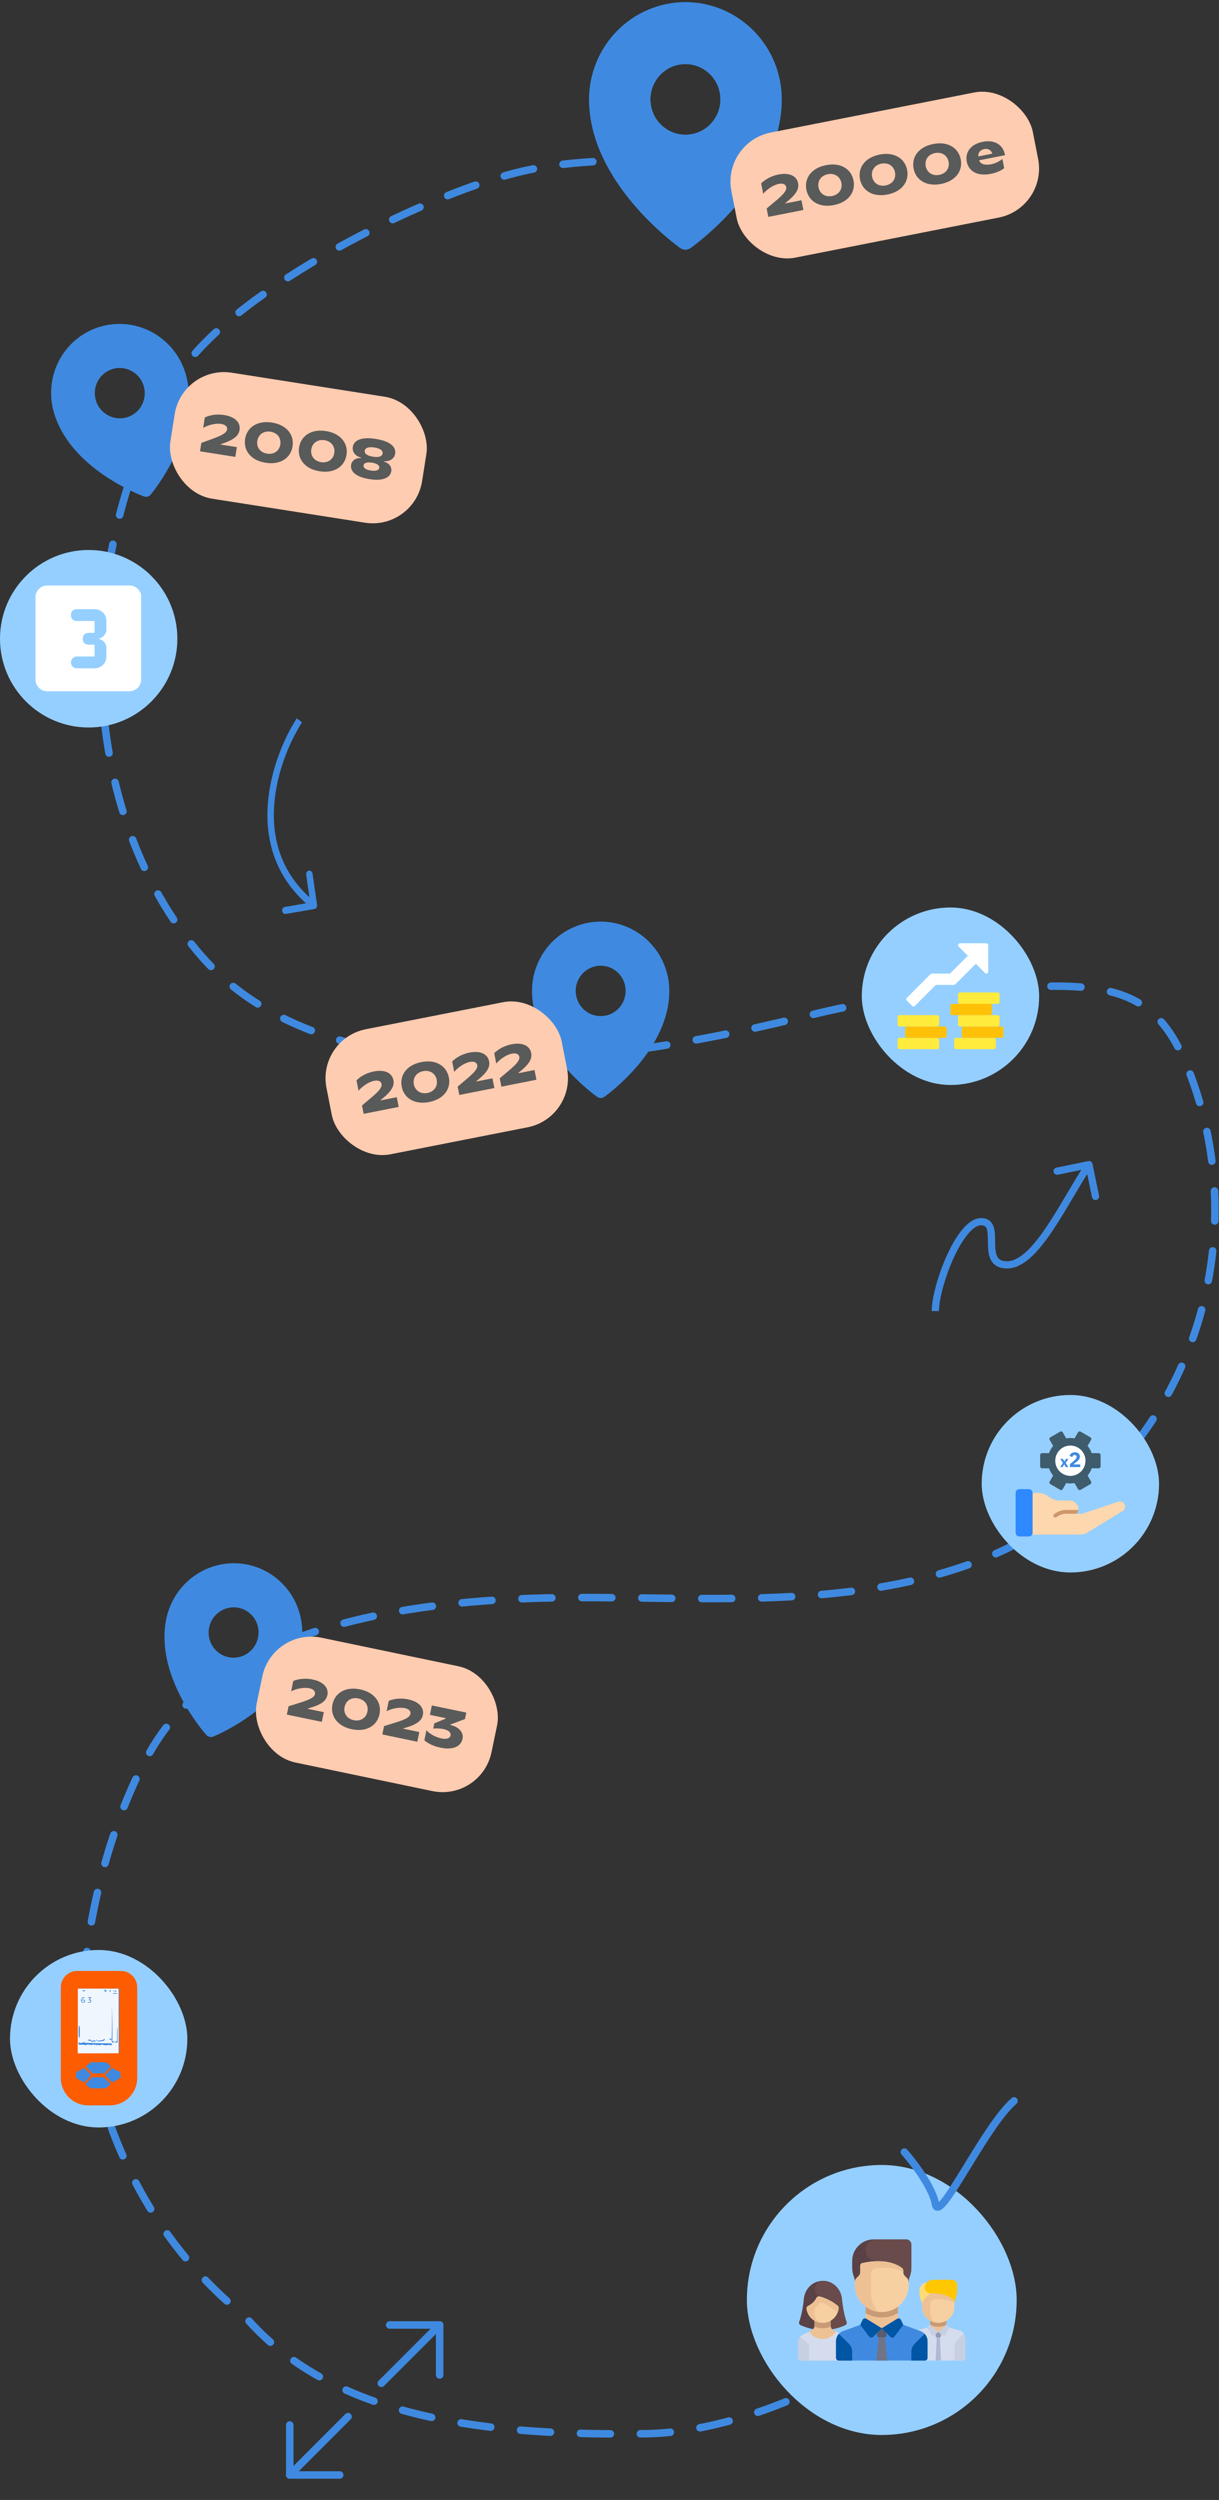 <svg fill="none" height="1000" viewBox="0 0 488 1000" width="488" xmlns="http://www.w3.org/2000/svg" xmlns:xlink="http://www.w3.org/1999/xlink"><rect x="0" y="0" width="488" height="1000" fill="#333333" stroke="none"/><clipPath id="a"><path d="m0 0h56.68v71.999h-56.68z" transform="matrix(1 -.001 .001 1 212 368.037)"/></clipPath><clipPath id="b"><path d="m0 0h56.68v71.999h-56.68z" transform="matrix(.966 -.26 .26 .966 13.112 137.29)"/></clipPath><clipPath id="c"><path d="m0 220h71v71h-71z"/></clipPath><clipPath id="d"><path d="m0 0h56.68v71.999h-56.68z" transform="matrix(.974 .224 -.224 .974 72.156 619)"/></clipPath><clipPath id="e"><path d="m406.573 571.574h43.853v43.853h-43.853z"/></clipPath><clipPath id="f"><path d="m319.604 886.604h66.791v66.791h-66.791z"/></clipPath><g stroke="#3f8ae0" stroke-linecap="round" stroke-width="3"><path d="m309.318 65.409c-34.213 0-72.544-4.753-105.858 4.527-40.825 11.373-112.436 48.065-132.962 81.565-37.944 61.928-44.902 165.079 8.5 229.045 53.947 64.618 174.785 42.839 244.248 25.768 33.246-8.171 66.312-12.078 100.635-11.84 31.212.217 43.721 9.675 53.973 39.001 26.517 75.851-10.56 162.825-87.75 191.519-57.878 21.515-123.554 11.763-183.859 14.625-45.95 2.181-108.681 11.769-139.286 50.84-20.457 26.115-36.439 85.979-32.727 117.041 5.278 44.168 25.768 88.501 63.768 119.001 36 42 99.31 47.821 160.5 47 30.484-.409 64.746-15 79.023-24.317" stroke-dasharray="12 12"/><path d="m156 930h20v20" stroke-linejoin="round"/><path d="m136 990h-20v-20" stroke-linejoin="round"/><path d="m176 930-23.333 23.333" stroke-linejoin="round"/><path d="m116 990 23.333-23.333" stroke-linejoin="round"/></g><path d="m274.391.875c-10.22.012-20.019 4.113-27.246 11.404-7.227 7.29-11.293 17.175-11.305 27.485 0 33.275 35.047 58.409 36.539 59.462.59.416 1.292.639 2.012.639s1.423-.223 2.013-.639c1.492-1.053 36.539-26.187 36.539-59.462-.012-10.31-4.078-20.195-11.305-27.485-7.227-7.29-17.026-11.391-27.247-11.404zm.003 24.749c2.773 0 5.483.829 7.788 2.383 2.306 1.554 4.102 3.762 5.164 6.346 1.061 2.584 1.338 5.427.797 8.171-.541 2.743-1.876 5.263-3.836 7.241-1.961 1.978-4.459 3.325-7.178 3.87-2.72.546-5.538.266-8.1-.805-2.561-1.07-4.751-2.883-6.291-5.208-1.541-2.326-2.363-5.06-2.363-7.856 0-1.857.363-3.696 1.067-5.412.705-1.716 1.737-3.275 3.039-4.588 1.302-1.313 2.847-2.355 4.548-3.065 1.701-.711 3.524-1.076 5.365-1.076z" fill="#3f8ae0"/><path d="m274.391.875c-10.22.012-20.019 4.113-27.246 11.404-7.227 7.29-11.293 17.175-11.305 27.485 0 33.275 35.047 58.409 36.539 59.462.59.416 1.292.639 2.012.639s1.423-.223 2.013-.639c1.492-1.053 36.539-26.187 36.539-59.462-.012-10.31-4.078-20.195-11.305-27.485-7.227-7.29-17.026-11.391-27.247-11.404zm.003 24.749c2.773 0 5.483.829 7.788 2.383 2.306 1.554 4.102 3.762 5.164 6.346 1.061 2.584 1.338 5.427.797 8.171-.541 2.743-1.876 5.263-3.836 7.241-1.961 1.978-4.459 3.325-7.178 3.87-2.72.546-5.538.266-8.1-.805-2.561-1.07-4.751-2.883-6.291-5.208-1.541-2.326-2.363-5.06-2.363-7.856 0-1.857.363-3.696 1.067-5.412.705-1.716 1.737-3.275 3.039-4.588 1.302-1.313 2.847-2.355 4.548-3.065 1.701-.711 3.524-1.076 5.365-1.076z" fill="#3f8ae0"/><g clip-path="url(#a)"><path d="m240.445 368.642c-7.286.014-14.269 2.942-19.418 8.143-5.148 5.2-8.042 12.248-8.046 19.598.016 23.72 25.012 41.621 26.076 42.371.421.296.922.454 1.435.454s1.014-.16 1.435-.456c1.063-.752 26.034-18.685 26.018-42.406-.013-7.35-2.916-14.394-8.072-19.588-5.155-5.193-12.142-8.112-19.428-8.116zm.014 17.643c1.976-.002 3.909.588 5.553 1.695 1.644 1.106 2.926 2.68 3.683 4.521.758 1.842.957 3.869.573 5.824-.384 1.956-1.335 3.753-2.732 5.164-1.396 1.411-3.176 2.372-5.114 2.762-1.939.391-3.948.192-5.775-.57-1.826-.761-3.388-2.052-4.487-3.709s-1.687-3.606-1.688-5.6c-.001-1.324.257-2.635.758-3.858.501-1.224 1.237-2.335 2.164-3.272s2.029-1.68 3.241-2.188c1.212-.507 2.511-.769 3.824-.769z" fill="#3f8ae0"/></g><g clip-path="url(#b)"><path d="m40.74 130.497c-7.033 1.903-13.018 6.542-16.641 12.9-3.624 6.358-4.59 13.915-2.687 21.014 6.167 22.905 34.95 33.71 36.173 34.158.483.177 1.008.2 1.504.067.496-.133.938-.417 1.267-.813.832-1.001 20.298-24.798 14.13-47.703-1.919-7.094-6.55-13.145-12.876-16.823-6.326-3.679-13.831-4.686-20.869-2.8zm4.589 17.035c1.908-.514 3.928-.445 5.803.197s3.521 1.83 4.73 3.412c1.209 1.582 1.927 3.488 2.063 5.476.136 1.988-.316 3.97-1.299 5.695-.983 1.725-2.453 3.115-4.223 3.995-1.771.879-3.763 1.209-5.724.947-1.962-.262-3.805-1.104-5.296-2.419-1.491-1.315-2.564-3.045-3.082-4.97-.344-1.279-.435-2.612-.269-3.923.167-1.312.589-2.576 1.242-3.721.653-1.146 1.523-2.149 2.562-2.953 1.039-.805 2.226-1.395 3.493-1.736z" fill="#3f8ae0"/></g><rect fill="#feccb0" height="51" rx="20" transform="matrix(.981 -.193 .193 .981 -5.526 56.951)" width="123" x="289" y="56.783"/><path d="m321.606 83.992-14.03 2.765-.659-3.346 3.693-3.105c3.676-3.079 4.357-4.402 4.14-5.502-.187-.95-1.169-1.608-2.939-1.26-2.611.515-5.081 2.549-6.28 3.973l-.817-4.144c1.03-1.033 3.253-2.838 6.922-3.562 4.727-.932 7.337.819 7.852 3.431.374 1.899-.21 3.943-4.007 7.09l-1.137.942.021.108 6.476-1.276zm12.222-1.96c-5.958 1.174-10.118-1.616-11.007-6.128s1.902-8.671 7.859-9.845c5.958-1.174 10.118 1.616 11.007 6.128s-1.902 8.671-7.859 9.845zm-.715-3.626c2.742-.54 4.215-2.736 3.717-5.262s-2.694-3.999-5.435-3.458c-2.742.54-4.215 2.736-3.717 5.262s2.694 3.999 5.435 3.458zm22.173-.603c-5.957 1.174-10.117-1.616-11.006-6.128-.889-4.511 1.901-8.671 7.858-9.845 5.958-1.174 10.118 1.616 11.007 6.127.889 4.511-1.901 8.671-7.859 9.845zm-.714-3.626c2.741-.54 4.214-2.736 3.716-5.262-.497-2.525-2.694-3.998-5.435-3.458s-4.214 2.736-3.717 5.262c.498 2.526 2.694 3.999 5.436 3.458zm22.173-.603c-5.958 1.174-10.118-1.616-11.007-6.128s1.901-8.671 7.859-9.845c5.957-1.174 10.117 1.616 11.006 6.128.889 4.511-1.901 8.671-7.858 9.845zm-.715-3.626c2.741-.54 4.214-2.736 3.717-5.262-.498-2.525-2.694-3.999-5.436-3.458-2.741.54-4.214 2.737-3.716 5.262.497 2.525 2.694 3.999 5.435 3.458zm20.706-.425c-5.677 1.119-8.976-1.169-9.695-4.816-.744-3.777 1.465-7.016 6.43-7.994 4.749-.936 8.056 1.282 8.788 4.995l.072.367-10.382 2.046c.526 1.421 2.078 2.124 4.97 1.554 1.921-.379 3.663-1.439 4.359-2.115l.728 3.691c-.718.68-2.723 1.77-5.27 2.272zm-5.094-6.957 5.612-1.106c-.44-1.326-1.547-2.162-3.209-1.834-1.662.328-2.511 1.482-2.403 2.94z" fill="#595a5a"/><rect fill="#feccb0" height="51" rx="20" transform="matrix(.981 -.193 .193 .981 -77.954 32.398)" width="96" x="127" y="415.562"/><path d="m159.606 442.772-14.03 2.765-.659-3.346 3.693-3.105c3.676-3.079 4.357-4.401 4.14-5.502-.187-.95-1.169-1.609-2.939-1.26-2.611.515-5.081 2.549-6.28 3.974l-.817-4.145c1.03-1.032 3.253-2.838 6.922-3.561 4.727-.932 7.337.819 7.852 3.43.374 1.9-.21 3.943-4.007 7.091l-1.137.942.021.107 6.476-1.276zm12.222-1.961c-5.958 1.175-10.118-1.616-11.007-6.127s1.902-8.671 7.859-9.845c5.958-1.174 10.118 1.616 11.007 6.127s-1.902 8.671-7.859 9.845zm-.715-3.626c2.742-.54 4.215-2.736 3.717-5.262-.498-2.525-2.694-3.998-5.435-3.458-2.742.54-4.215 2.736-3.717 5.262.498 2.525 2.694 3.998 5.435 3.458zm26.794-1.961-14.03 2.765-.66-3.346 3.694-3.105c3.676-3.079 4.357-4.401 4.14-5.502-.187-.95-1.169-1.608-2.939-1.26-2.612.515-5.081 2.549-6.28 3.974l-.817-4.145c1.03-1.032 3.252-2.838 6.922-3.561 4.727-.932 7.337.819 7.851 3.43.375 1.9-.209 3.943-4.006 7.091l-1.138.942.022.107 6.475-1.276zm16.842-3.32-14.03 2.765-.66-3.345 3.694-3.105c3.676-3.079 4.357-4.401 4.14-5.502-.187-.95-1.169-1.609-2.939-1.26-2.612.515-5.081 2.549-6.28 3.974l-.817-4.145c1.03-1.032 3.252-2.838 6.922-3.561 4.727-.932 7.337.818 7.851 3.43.375 1.9-.209 3.943-4.006 7.091l-1.138.941.022.108 6.475-1.276z" fill="#595a5a"/><rect fill="#feccb0" height="51" rx="20" transform="matrix(.988 .155 -.155 .988 23.59 -9.565)" width="102" x="72.93" y="146"/><path d="m94.203 182.755-14.126-2.224.53-3.368 4.535-1.647c4.51-1.628 5.604-2.636 5.779-3.745.15-.956-.545-1.912-2.327-2.192-2.63-.414-5.647.647-7.263 1.573l.657-4.172c1.322-.616 4.03-1.549 7.724-.967 4.759.749 6.609 3.29 6.195 5.919-.301 1.913-1.551 3.631-6.199 5.283l-1.392.493-.017.109 6.52 1.026zm12.151 2.358c-5.998-.944-8.946-4.994-8.231-9.536s4.765-7.49 10.763-6.546 8.946 4.994 8.231 9.536-4.765 7.49-10.763 6.546zm.575-3.651c2.76.435 4.898-1.122 5.298-3.664.4-2.543-1.156-4.681-3.916-5.116-2.76-.434-4.898 1.122-5.298 3.665-.401 2.543 1.156 4.681 3.916 5.115zm21.03 7.052c-5.998-.944-8.946-4.994-8.231-9.536s4.765-7.49 10.763-6.546 8.946 4.994 8.231 9.536-4.765 7.49-10.763 6.546zm.575-3.651c2.76.435 4.898-1.122 5.298-3.665.401-2.542-1.156-4.68-3.916-5.115-2.76-.434-4.898 1.122-5.298 3.665s1.156 4.681 3.916 5.115zm19.367 6.79c-5.911-.93-7.706-3.395-7.346-5.677.29-1.847 2.017-2.912 3.953-2.763l.031-.195c-2.298-.54-3.608-2.261-3.3-4.217.379-2.412 2.87-4.225 9.194-3.23 6.324.996 8.137 3.486 7.757 5.898-.308 1.956-2.084 3.191-4.436 2.999l-.031.196c1.888.453 3.204 1.996 2.914 3.843-.36 2.282-2.825 4.077-8.736 3.146zm1.413-8.975c2.717.427 3.723-.305 3.873-1.261.154-.978-.578-1.984-3.295-2.412-2.716-.428-3.723.305-3.877 1.283-.15.956.582 1.962 3.299 2.39zm-.872 5.542c2.368.373 3.274-.287 3.401-1.091.123-.782-.536-1.688-2.905-2.061-2.369-.372-3.275.287-3.398 1.069-.126.804.533 1.71 2.902 2.083z" fill="#595a5a"/><g clip-path="url(#c)"><path d="m35.5 291c19.606 0 35.5-15.894 35.5-35.5s-15.894-35.5-35.5-35.5-35.5 15.894-35.5 35.5 15.894 35.5 35.5 35.5z" fill="#95cfff"/><path d="m52.067 234.2h-33.133c-2.663 0-4.733 2.071-4.733 4.734v32.837c0 2.663 2.071 4.733 4.733 4.733h32.837c2.663 0 4.733-2.07 4.733-4.733v-32.837c.296-2.367-2.071-4.734-4.438-4.734zm-9.467 17.75c0 1.775-1.775 3.55-3.55 3.55 1.775 0 3.55 1.775 3.55 3.55v3.55c0 2.663-2.071 4.734-4.733 4.734h-7.1c-1.479 0-2.367-1.184-2.367-2.367s.887-2.367 2.367-2.367h7.1v-4.733h-2.367c-1.479 0-2.367-.888-2.367-2.367s.887-2.366 2.367-2.366h2.367v-4.734h-7.1c-1.479 0-2.367-.887-2.367-2.366 0-1.48.887-2.367 2.367-2.367h7.1c2.663 0 4.733 2.071 4.733 4.733z" fill="#fff"/></g><g clip-path="url(#d)"><path d="m99.735 625.992c-7.102-1.627-14.565-.346-20.752 3.563-6.187 3.908-10.592 10.124-12.25 17.284-5.323 23.116 15.002 46.183 15.87 47.153.344.383.796.65 1.296.766.5.115 1.024.072 1.5-.122 1.205-.493 29.572-12.346 34.896-35.462 1.641-7.164.398-14.681-3.457-20.901-3.854-6.221-10.005-10.638-17.103-12.281zm-3.957 17.192c1.926.444 3.676 1.454 5.029 2.902 1.353 1.448 2.248 3.27 2.571 5.235.324 1.965.062 3.984-.753 5.803-.814 1.819-2.145 3.356-3.823 4.416-1.678 1.061-3.629 1.597-5.605 1.541s-3.89-.702-5.498-1.855c-1.608-1.154-2.839-2.763-3.537-4.625-.698-1.862-.832-3.893-.384-5.836.297-1.29.843-2.509 1.607-3.588.764-1.079 1.731-1.997 2.845-2.701s2.355-1.181 3.65-1.402c1.295-.222 2.62-.184 3.899.11z" fill="#3f8ae0"/></g><rect fill="#feccb0" height="51" rx="20" transform="matrix(.979 .204 -.204 .979 134.809 -8.636)" width="96" x="109.383" y="651"/><path d="m128.836 688.75-14.001-2.911.694-3.338 4.61-1.424c4.585-1.406 5.727-2.359 5.955-3.458.197-.948-.451-1.936-2.217-2.304-2.607-.541-5.673.372-7.332 1.218l.86-4.136c1.35-.551 4.101-1.35 7.762-.588 4.717.981 6.441 3.608 5.899 6.215-.394 1.895-1.727 3.55-6.45 4.973l-1.414.425-.022.108 6.462 1.343zm12.021 2.949c-5.945-1.236-8.692-5.425-7.756-9.927.936-4.501 5.125-7.248 11.07-6.012s8.692 5.425 7.756 9.927c-.936 4.501-5.125 7.248-11.07 6.012zm.752-3.619c2.736.569 4.947-.881 5.471-3.401s-.926-4.732-3.661-5.3c-2.736-.569-4.947.881-5.471 3.401s.926 4.732 3.661 5.3zm25.446 8.617-14-2.911.694-3.339 4.61-1.423c4.584-1.406 5.726-2.36 5.955-3.458.197-.948-.451-1.937-2.218-2.304-2.606-.542-5.672.371-7.331 1.217l.86-4.136c1.35-.55 4.1-1.349 7.762-.588 4.717.981 6.44 3.609 5.899 6.215-.395 1.896-1.727 3.551-6.45 4.973l-1.414.425-.022.108 6.461 1.344zm9.243 2.371c-3.231-.672-5.563-2.101-6.415-2.974l.829-3.985c.902 1.064 3.151 2.677 6.015 3.273 2.348.488 3.467-.245 3.664-1.193s-.537-2.067-2.884-2.555c-1.594-.331-3.264-.296-4.076-.173l.439-2.111 4.549-1.885.04-.194-6.354-1.321.783-3.77 13.786 2.866-.538 2.585-5.802 2.187-.041.193c3.533.735 5.374 3.118 4.877 5.509-.586 2.821-3.422 4.681-8.872 3.548z" fill="#595a5a"/><rect fill="#95cfff" height="71" rx="35.5" width="71" x="345" y="363"/><path d="m375.207 415.136h-15.124c-.417 0-.756.339-.756.756v3.025c0 .418.339.756.756.756h15.124c.418 0 .756-.338.756-.756v-3.025c0-.417-.338-.756-.756-.756z" fill="#ffeb3b"/><path d="m378.232 410.601h-15.124c-.418 0-.756.339-.756.756v3.025c0 .418.338.756.756.756h15.124c.417 0 .756-.338.756-.756v-3.025c0-.417-.339-.756-.756-.756z" fill="#ffc107"/><path d="m375.207 406.061h-15.124c-.417 0-.756.338-.756.756v3.024c0 .418.339.757.756.757h15.124c.418 0 .756-.339.756-.757v-3.024c0-.418-.338-.756-.756-.756z" fill="#ffeb3b"/><path d="m397.892 415.136h-15.123c-.418 0-.757.339-.757.756v3.025c0 .418.339.756.757.756h15.123c.418 0 .757-.338.757-.756v-3.025c0-.417-.339-.756-.757-.756z" fill="#ffeb3b"/><path d="m400.917 410.601h-15.124c-.417 0-.756.339-.756.756v3.025c0 .418.339.756.756.756h15.124c.418 0 .756-.338.756-.756v-3.025c0-.417-.338-.756-.756-.756z" fill="#ffc107"/><path d="m399.405 406.061h-15.124c-.418 0-.756.338-.756.756v3.024c0 .418.338.757.756.757h15.124c.417 0 .756-.339.756-.757v-3.024c0-.418-.339-.756-.756-.756z" fill="#ffeb3b"/><path d="m396.38 401.526h-15.124c-.417 0-.756.338-.756.756v3.025c0 .417.339.756.756.756h15.124c.418 0 .756-.339.756-.756v-3.025c0-.418-.338-.756-.756-.756z" fill="#ffc107"/><path d="m399.405 396.989h-15.124c-.418 0-.756.338-.756.756v3.025c0 .417.338.756.756.756h15.124c.417 0 .756-.339.756-.756v-3.025c0-.418-.339-.756-.756-.756z" fill="#ffeb3b"/><path d="m394.868 377.327h-10.587c-.149 0-.295.045-.42.128-.124.083-.221.201-.278.339s-.072.29-.043.437c.029.146.101.281.207.387l3.689 3.689-7.119 7.119h-7.249c-.2 0-.393.08-.535.222l-9.517 9.517c-.141.142-.221.334-.221.535 0 .2.08.392.221.534l2.139 2.139c.142.142.334.221.535.221.2 0 .393-.079.534-.221l8.41-8.41h7.249c.099 0 .197-.019.289-.057s.175-.094.245-.164l8.227-8.227 3.689 3.69c.106.105.241.177.387.206.147.03.299.015.437-.043.138-.057.256-.154.34-.278.083-.124.127-.271.127-.42v-10.587c0-.2-.08-.393-.221-.534-.142-.142-.335-.222-.535-.222z" fill="#fff"/><rect fill="#95cfff" height="71" rx="35.5" width="71" x="393" y="558"/><g clip-path="url(#e)"><path d="m449.429 604.424-14.169 8.644c-.829.506-1.781.773-2.752.773h-19.129l-.182-.038c.113-.212-2.339-4.029-2.339-4.287l2.521-12.342h2.116c1.567.003 3.086.537 4.31 1.516 1.225.978 2.744 1.512 4.31 1.515h3.954c1.33-.002 2.562.697 3.244 1.84l.068.114c.635 1.082.464 2.456-.416 3.349h1.777c.327 0 .651-.054.96-.16l13.996-4.674c.847-.278 1.777.014 2.313.728v.007c.352.468.489 1.063.378 1.637-.111.575-.46 1.076-.96 1.378z" fill="#fdd7ad"/><path d="m431.729 603.992c-.085.574-.353 1.106-.764 1.515h-4.188c-1.195-.001-2.363.352-3.357 1.015l-.545.371c-.124.086-.272.131-.423.129-.251-.001-.486-.126-.628-.333-.113-.167-.154-.372-.116-.569.038-.198.154-.372.321-.484l.551-.371c1.244-.83 2.703-1.273 4.197-1.273z" fill="#cf976a"/><path d="m432.584 572.66 3.931 2.273c.174.101.301.267.352.462s.023.402-.08.576l-1.391 2.416c.727.848 1.289 1.824 1.656 2.879h2.79c.417.001.755.34.756.757v4.546c-.001.418-.339.756-.756.757h-2.79c-.367 1.055-.929 2.032-1.656 2.879l1.391 2.417c.103.174.131.381.08.575-.051.195-.178.361-.352.463l-3.931 2.272c-.174.1-.38.126-.573.074-.192-.053-.357-.18-.456-.354l-1.391-2.417c-1.1.202-2.227.202-3.327 0l-1.391 2.417c-.099.174-.263.301-.456.354-.193.052-.399.026-.572-.074l-3.932-2.272c-.174-.102-.3-.268-.351-.463-.051-.194-.023-.401.079-.575l1.391-2.417c-.727-.847-1.288-1.824-1.656-2.879h-2.79c-.417-.001-.754-.339-.756-.757v-4.546c.002-.417.339-.756.756-.757h2.79c.368-1.055.929-2.031 1.656-2.879l-1.391-2.416c-.102-.174-.13-.381-.079-.576s.177-.361.351-.462l3.932-2.273c.173-.1.379-.126.572-.074.193.053.357.18.456.354l1.391 2.417c1.1-.202 2.227-.202 3.327 0l1.391-2.417c.099-.174.264-.301.456-.354.193-.052.399-.026.573.074z" fill="#3f5c6c"/><path d="m434.549 584.296c0 3.347-2.708 6.06-6.049 6.06-3.34 0-6.048-2.713-6.048-6.06s2.708-6.061 6.048-6.061c3.341 0 6.049 2.714 6.049 6.061z" fill="#fff"/><path d="m431.524 584.296c0 1.674-1.354 3.03-3.024 3.03s-3.024-1.356-3.024-3.03 1.354-3.03 3.024-3.03 3.024 1.356 3.024 3.03z" fill="#fff"/><path d="m413.379 597.174v15.909c0 .837-.678 1.515-1.513 1.515h-3.78c-.834-.002-1.51-.679-1.512-1.515v-15.909c.002-.836.678-1.512 1.512-1.515h3.78c.834.003 1.51.679 1.513 1.515z" fill="#2e89ff"/><path d="m424.436 586.838 1.084-1.673-1.071-1.616h1.052l.614 1.034h.025l.596-1.034h.977l-1.09 1.648 1.096 1.641h-1.052l-.633-1.071h-.025l-.608 1.071zm7.996 0h-4.127v-1.144l1.796-1.537c.162-.14.298-.265.41-.376.111-.117.2-.229.267-.334.072-.112.122-.22.15-.326.034-.106.05-.22.05-.343v-.117c0-.111-.022-.208-.066-.292-.045-.083-.104-.153-.176-.209-.072-.055-.156-.097-.25-.125-.09-.028-.181-.042-.276-.042-.139 0-.262.022-.368.067-.1.045-.189.106-.267.184-.072.072-.134.158-.184.259-.05.094-.089.197-.117.309l-1.094-.418c.067-.2.159-.39.276-.568.117-.184.261-.342.434-.476.178-.139.387-.248.627-.326.239-.078.509-.117.81-.117.317 0 .598.045.843.134s.452.212.619.367c.172.156.303.343.392.56.089.212.134.443.134.693 0 .251-.042.479-.125.685-.084.206-.198.401-.343.585-.139.178-.303.348-.493.51-.189.161-.387.325-.593.492l-1.086.852h2.757z" fill="#3f8ae0"/></g><rect fill="#95cfff" height="71" rx="35.5" width="71" x="4" y="780"/><path d="m24.354 794.941c0-3.62 2.935-6.555 6.555-6.555h17.465c3.62 0 6.555 2.935 6.555 6.555v36.289c0 6.034-4.891 10.926-10.925 10.926h-8.725c-6.034 0-10.925-4.892-10.925-10.926z" fill="#fd5c00"/><path d="m31.38 795.414h16.323v25.548h-16.323z" fill="#3f8ae0"/><path d="m31.161 808.445c0 8.511-.111 12.383-.025 12.861.007.04.041.05.082.05 1.056-.002 15.04-.033 15.659-.033l.328.018c.151.008.278-.112.278-.264v-12.632-12.729c0-.146-.118-.264-.264-.264l-7.949.001h-7.846c-.146 0-.264.118-.264.263zm11.191-12.408c0 .162.097.227.243.162.13-.049.243-.016.243.065 0 .097-.114.162-.243.162-.13 0-.243.114-.243.243 0 .13-.081.244-.178.244-.081 0-.114-.081-.065-.179.065-.097-.033-.211-.227-.259-.195-.049-.341-.146-.341-.227s.097-.098.227-.049c.13.049.276 0 .357-.114.081-.129.049-.162-.097-.064-.146.081-.178.064-.097-.049.162-.276.422-.243.422.065zm-8.434.259c0 .098.13.114.276.065.162-.065.227-.048.146.016-.065.065-.373.13-.681.146-.422 0-.551-.048-.551-.259s.097-.26.406-.195c.227.033.405.146.405.227zm10.38.114c0 .162-.114.292-.243.292-.26 0-.292-.114-.146-.503.13-.324.389-.178.389.211zm1.233.146c-.292.259-.292.259-.13-.065.071-.141.124-.282.136-.362.006-.04-.008-.097.028-.079.022.011.055.034.096.068.114.097.065.243-.13.438zm1.038-.162c0 .178-.13.292-.324.308-.195.016-.324-.065-.324-.211 0-.13.065-.211.146-.146.081.049.195.016.26-.081.146-.243.243-.195.243.13zm.292 1.07c-.162.162-.243.179-.341.033-.097-.13-.162-.114-.227.048-.065.179-.114.179-.211 0-.114-.162-.178-.162-.389 0-.162.13-.26.146-.26.049s-.13-.211-.276-.243c-.162-.049.211-.082.811-.098.924-.016 1.071.016.892.211zm-13.024 1.557c.049.097-.081.162-.308.162-.389 0-.908.373-.908.665 0 .179.114.179.47-.016.211-.097.389-.081.632.097.649.455.357 1.201-.487 1.201-.973 0-1.087-1.817-.13-2.157.389-.146.616-.13.73.048zm2.676-.081c0 .049-.13.276-.276.503-.26.405-.26.438 0 .584.324.178.357.632.081.908-.243.243-1.054.26-1.2 0-.081-.13 0-.146.243-.081.503.13.827-.016.827-.389 0-.195-.114-.308-.324-.308-.389 0-.422-.211-.081-.487.373-.308.292-.487-.26-.487-.276 0-.454-.065-.389-.162.097-.162 1.379-.227 1.379-.081zm8.499 15.765-.055 1.56c-.005.149.114.273.263.273h.165c.357 0 .406.033.211.162-.178.114-.114.163.292.163.324 0 .503-.065.438-.163-.049-.097.049-.162.227-.162.324 0 .324-.097.292-2.757-.016-1.525.016-2.757.097-2.757.065 0 .114 1.346.114 3v2.742c0 .15-.125.27-.275.264l-.893-.038-.903-.037c-.152-.006-.267-.14-.251-.291l.019-.174c.032-.276-.016-.438-.146-.438-.162 0-.162-.049-.016-.195.146-.146.195-1.979.227-7.104l.033-6.893.114 5.514c.065 3.033.081 6.342.049 7.331zm-13.04-1.978c0 1.978-.032 2.351-.243 2.351-.211 0-.243-.373-.243-2.351 0-1.979.033-2.352.243-2.352.211 0 .243.373.243 2.352zm12.57 2.838c.032.065-.032.227-.178.341-.211.162-.276.162-.406-.033-.081-.13-.146-.259-.146-.308 0-.146.633-.146.73 0zm-2.579.308c0 .292-.714.617-1.395.633-.13.016-.454.048-.73.081-.47.065-1.379-.308-1.379-.568 0-.227.308-.146.454.13.114.211.243.227.73.097.341-.097.6-.113.6-.016 0 .09 1.417-.445 1.667-.615.028-.019.046-.023.049.011.004.053.004.147.004.247zm-5.644.114c.26.34.762.503.957.308.243-.26 1.022-.114 1.022.178 0 .26-.422.309-.568.049-.081-.114-.211-.081-.422.097-.276.26-.324.26-.73-.065-.26-.21-.568-.308-.746-.259-.178.065-.292.016-.308-.114 0-.113-.065-.064-.146.114-.097.227-.146.243-.146.065-.016-.13.065-.325.146-.406.211-.211.795-.178.941.033zm-4.59 1.054c-.162.26 1.379.162 1.638-.097.146-.13.341-.244.438-.244.114 0 .097.065-.049.163-.101.063-.162.135-.17.187-.004.027.018.044.044.048.509.069 6.055.219 9.419.235 1.703.016 1.736.016 1.736.389 0 .325-.081.39-.487.39-.23 0-.396-.052-.397-.108-0-.016.017-.03.011-.045-.016-.041-.166-.033-.376.023-.827.227-2.53.065-2.773-.26-.211-.275-.227-.275-.13.033.081.292.016.324-.632.324-.406 0-.73-.049-.73-.113 0-.163-.535.048-.698.259-.097.114-.114.065-.049-.097.049-.162.016-.325-.065-.373-.097-.065-.162-.017-.162.065 0 .097-.195.178-.422.178-.204 0-.342-.052-.322-.122.005-.017.022-.033.019-.051-.024-.112-.741.057-1.059.254-.081.049-.162-.032-.178-.195 0-.275-.016-.275-.13.017-.114.275-.13.275-.373.032-.292-.292-.535-.357-.373-.097.146.227-.13.211-.373-.033-.13-.129-.195-.129-.195-.016 0 .211-.778.389-.892.195-.049-.065-.632-.114-1.298-.098l-.946.026c-.148.004-.271-.116-.271-.264v-.345c0-.374.065-.584.162-.519.097.064.13.178.081.259z" fill="#f0f6fd"/><path d="m32.996 800.108c-.292.114-.26.649.032.762.406.146.746-.081.697-.454-.049-.34-.357-.47-.73-.308z" fill="#f0f6fd"/><path d="m34.038 827.496 2.182 2.182c.204.204.208.533.011.742l-2.181 2.309c-.166.176-.431.218-.643.101l-2.68-1.474c-.17-.093-.276-.272-.276-.466v-1.678c0-.201.114-.386.294-.476l2.679-1.339c.205-.103.452-.063.614.099z" fill="#3f8ae0"/><path d="m44.606 827.496-2.182 2.182c-.204.204-.208.533-.011.742l2.181 2.309c.166.176.431.218.643.101l2.68-1.474c.17-.093.276-.272.276-.466v-1.678c0-.201-.114-.386-.294-.476l-2.679-1.339c-.205-.103-.452-.063-.614.099z" fill="#3f8ae0"/><path d="m41.505 829.381h-4.202c-.141 0-.277-.056-.376-.156l-2.234-2.234c-.227-.227-.203-.602.052-.798l1.532-1.178c.093-.072.207-.111.325-.111h5.607c.117 0 .232.039.325.111l1.532 1.178c.255.196.279.571.052.798l-2.234 2.234c-.1.1-.235.156-.376.156z" fill="#3f8ae0"/><path d="m41.34 830.873h-4.202c-.141 0-.277.056-.376.156l-2.234 2.234c-.227.228-.203.603.052.799l1.532 1.178c.093.071.207.11.325.11h5.607c.117 0 .232-.039.325-.11l1.532-1.178c.255-.196.279-.571.052-.799l-2.234-2.234c-.1-.1-.235-.156-.376-.156z" fill="#3f8ae0"/><rect fill="#95cfff" height="108" rx="54" width="108" x="299" y="866"/><g clip-path="url(#f)"><path d="m368.082 916.229v.756c0 .926.15 1.847.443 2.725l1.712 5.137h3.232v-11.85h-2.155c-1.785 0-3.232 1.447-3.232 3.232z" fill="#ffda79"/><path d="m382.832 918.468-1.823 6.38-8.618-7.541c-1.19 0-2.155-.964-2.155-2.154 0-1.785 1.447-3.232 3.232-3.232h7.541c1.19 0 2.155.965 2.155 2.154v2.025c0 .801-.112 1.598-.332 2.368z" fill="#ffc700"/><path d="m378.854 928.079h-6.464v4.768h6.464z" fill="#eec195"/><path d="m372.392 930.058c.999.406 2.088.634 3.232.634 1.143 0 2.232-.228 3.231-.634v-1.979h-6.463z" fill="#c89a75"/><path d="m384.052 932.179-5.197-1.485-3.232 2.145-3.231-2.145-5.197 1.485c-1.388.397-2.344 1.665-2.344 3.108v7.876c0 .595.482 1.077 1.077 1.077h19.391c.595 0 1.077-.482 1.077-1.077v-7.876c0-1.443-.956-2.711-2.344-3.108z" fill="#d5dced"/><path d="m376.7 944.238h-2.154l.538-11.391h1.078z" fill="#afb9d2"/><path d="m375.624 929.157c-3.57 0-6.464-2.894-6.464-6.464v-1.262c0-.571.227-1.119.631-1.524l1.954-1.953c.413-.414.979-.652 1.564-.633 3.443.108 6.491.846 8.158 2.474.408.398.621.955.621 1.525v1.373c0 3.57-2.894 6.464-6.464 6.464z" fill="#f7d0a1"/><path d="m372.392 921.698c0-1.242 1.044-2.23 2.284-2.151 2.175.139 5.402.502 7.382 1.454-.065-.454-.26-.883-.591-1.206-1.667-1.628-4.715-2.366-8.158-2.474-.585-.018-1.151.219-1.564.633l-1.954 1.953c-.404.404-.631.952-.631 1.524v1.262c0 2.948 1.975 5.429 4.673 6.207-.898-1.108-1.441-2.514-1.441-4.053z" fill="#eec195"/><path d="m382.087 938.495c0-.857.34-1.679.946-2.285l2.773-2.773c.371.529.59 1.167.59 1.848v7.876c0 .595-.483 1.077-1.078 1.077h-3.231z" fill="#c7cfe2"/><path d="m376.162 935.001h-1.078c-.297 0-.538-.241-.538-.538v-1.616h2.154v1.616c0 .297-.241.538-.538.538z" fill="#959cb5"/><path d="m375.623 932.838-1.826 1.395c-.315.24-.769.144-.959-.204l-1.638-2.991.659-1.005c.146-.223.458-.261.653-.08z" fill="#c7cfe2"/><path d="m375.623 932.838 1.826 1.395c.315.24.769.144.959-.204l1.638-2.991-.659-1.005c-.146-.223-.458-.261-.653-.08z" fill="#c7cfe2"/><path d="m338.888 928.707c-.92-2.439-1.65-6.632-1.808-8.815-.3-4.154-3.431-7.541-7.663-7.541s-7.363 3.387-7.663 7.541c-.158 2.183-.888 6.376-1.808 8.815-.203.538.031 1.131.56 1.371.987.447 3.09 1.323 5.627 1.664h6.568c2.525-.342 4.643-1.218 5.626-1.664.53-.24.764-.833.561-1.371z" fill="#5a4146"/><path d="m338.327 930.078c.529-.24.764-.833.561-1.371-.921-2.439-1.651-6.632-1.809-8.815-.299-4.154-3.43-7.541-7.662-7.541-.011 0-.022 0-.032 0-3.248.013-4.395 4.442-1.6 6.095.168.099.276.147.276.147l2.448 13.149h2.192c2.524-.342 4.642-1.218 5.626-1.664z" fill="#694b4b"/><path d="m337.209 933.905-3.486-1.743c-.73-.365-1.191-1.111-1.191-1.927v-3.232h-6.464v3.232c0 .816-.461 1.562-1.191 1.927l-3.486 1.743c-1.095.547-1.786 1.667-1.786 2.891v6.366c0 .595.482 1.077 1.077 1.077h17.237c.595 0 1.077-.482 1.077-1.077v-6.366c0-1.224-.692-2.344-1.787-2.891z" fill="#eec195"/><path d="m329.3 931.312c1.16 0 2.271-.239 3.29-.665-.027-.136-.058-.271-.058-.412v-3.232h-6.464v3.232c0 .142-.031.278-.058.414 1.019.424 2.13.663 3.29.663z" fill="#c89a75"/><path d="m337.209 933.904-2.483-1.241c-1.152 1.778-3.149 2.957-5.426 2.957-2.276 0-4.273-1.179-5.425-2.957l-2.484 1.241c-1.094.548-1.786 1.667-1.786 2.891v6.366c0 .595.482 1.077 1.077 1.077h17.237c.595 0 1.077-.482 1.077-1.077v-6.366c0-1.224-.692-2.343-1.787-2.891z" fill="#d5dced"/><path d="m329.3 929.158c-3.286 0-5.999-2.452-6.41-5.627-.059-.46.162-.911.576-1.12.496-.25 1.217-.672 1.907-1.288.768-.685 1.219-1.408 1.474-1.939.219-.457.723-.716 1.215-.59 3.793.967 6.375 2.94 7.312 3.746.251.216.396.535.37.866-.261 3.331-3.046 5.952-6.444 5.952z" fill="#f7d0a1"/><path d="m335.374 922.34c-.937-.806-3.52-2.779-7.313-3.746-.491-.126-.995.133-1.214.59-.193.402-.512.914-.985 1.437v.004c-.147.166-.303.333-.489.499-.69.615-1.411 1.037-1.907 1.287-.414.209-.635.66-.576 1.12.369 2.851 2.6 5.121 5.43 5.553-1.289-.877-2.251-2.084-2.251-4.235v-1.536c.244-.181.491-.361.738-.582.599-.534 1.122-1.152 1.541-1.817 2.902.905 4.869 2.413 5.615 3.055.204.179.71.646 1.303 1.202.255-.614.424-1.273.478-1.965.026-.331-.119-.65-.37-.866z" fill="#eec195"/><path d="m320.262 934.854c-.415.551-.657 1.226-.657 1.942v6.366c0 .595.482 1.077 1.077 1.077h3.232v-5.428c0-.654-.298-1.273-.809-1.682z" fill="#c7cfe2"/><path d="m368.478 932.433-9.014-3.278-6.464 2.155-6.463-2.155-9.014 3.278c-1.703.619-2.836 2.238-2.836 4.05v6.677c0 .595.482 1.077 1.077 1.077h34.473c.595 0 1.077-.482 1.077-1.077v-6.677c0-1.812-1.133-3.431-2.836-4.05z" fill="#3f8ae0"/><path d="m351.872 933.466-1.026 10.773h4.31l-1.026-10.773z" fill="#707487"/><path d="m354.131 934.946h-2.262c-.417 0-.754-.338-.754-.754v-2.881h3.77v2.881c0 .416-.338.754-.754.754z" fill="#5b5d6e"/><path d="m370.155 933.549c.727.781 1.159 1.821 1.159 2.936v6.678c0 .595-.482 1.077-1.077 1.077h-5.386v-3.602c0-1.143.454-2.239 1.262-3.047z" fill="#0055a5"/><path d="m364.85 906.939v-9.025c0-1.19-.964-2.154-2.154-2.154h-12.928c-4.759 0-8.618 3.858-8.618 8.618v2.561c0 1.158.187 2.308.553 3.407l.358 1.075c.11.33.166.675.166 1.022v.553h21.546v-.553c0-.347.056-.692.166-1.022l.358-1.075c.367-1.099.553-2.249.553-3.407z" fill="#5a4146"/><path d="m346.537 900.136c0 2.417 1.959 4.377 4.377 4.377h.605l.293 8.483h11.961v-.553c0-.347.056-.692.166-1.022l.359-1.076c.366-1.098.553-2.248.553-3.406v-9.025c0-1.19-.965-2.154-2.155-2.154h-11.782c-2.418 0-4.377 1.959-4.377 4.376z" fill="#694b4b"/><path d="m359.465 921.616h-12.928v9.695h12.928z" fill="#eec195"/><path d="m346.537 925.258c1.903 1.103 4.106 1.744 6.464 1.744 2.357 0 4.561-.641 6.463-1.744v-3.642h-12.927z" fill="#c89a75"/><path d="m353 931.309-3.436 3.436c-.462.462-1.225.41-1.62-.111l-3.562-4.694.932-1.963c.275-.58.992-.792 1.538-.456z" fill="#0055a5"/><path d="m353 931.309 3.436 3.436c.462.462 1.225.41 1.62-.111l3.563-4.694-.932-1.963c-.275-.58-.993-.792-1.539-.456z" fill="#0055a5"/><path d="m353.001 924.847c-5.95 0-10.773-4.823-10.773-10.773v-1.262c0-.572.227-1.12.631-1.524l.892-.892c.404-.404.631-.952.631-1.524v-2.582c0-.499.335-.932.821-1.047 2.547-.602 10.476-2.027 15.872 1.941.35.258.544.681.544 1.116v.572c0 .572.227 1.12.631 1.524l.892.892c.404.404.631.952.631 1.524v1.262c0 5.95-4.823 10.773-10.772 10.773z" fill="#f7d0a1"/><path d="m361.075 907.185c-3.795-2.791-8.836-2.912-12.383-2.53-1.497.162-2.733.411-3.489.589-.486.115-.821.548-.821 1.047v2.582c0 .572-.227 1.12-.631 1.524l-.892.892c-.404.404-.631.953-.631 1.524v1.262c0 5.508 4.136 10.043 9.471 10.687-1.859-1.936-3.008-4.559-3.008-7.455v-7.874c0-1.092.812-2.004 1.895-2.14 2.586-.324 7.321-.519 11.033 1.581v-.573c0-.435-.194-.858-.544-1.116z" fill="#eec195"/><path d="m335.846 933.549c-.727.781-1.159 1.821-1.159 2.936v6.678c0 .595.482 1.077 1.077 1.077h5.386v-3.602c0-1.143-.454-2.239-1.262-3.047z" fill="#0055a5"/></g><path d="m362.041 860.834c3.674 4.17 11.31 14.18 12.462 20.862 1.441 8.353 19.699-31.243 31.444-41.32" stroke="#3f8ae0" stroke-linecap="round" stroke-linejoin="round" stroke-width="3"/><path d="m437.363 465.57c-.16-.78-.925-1.283-1.708-1.123l-12.755 2.611c-.783.16-1.287.922-1.126 1.702s.925 1.283 1.708 1.123l11.338-2.321 2.328 11.299c.161.78.926 1.283 1.709 1.123.782-.161 1.287-.923 1.126-1.703zm-61.469 58.868c0-4.612 2.303-13.335 5.755-20.968 1.716-3.796 3.672-7.22 5.689-9.671 2.079-2.526 3.942-3.68 5.434-3.68v-2.883c-2.881 0-5.495 2.089-7.672 4.735-2.239 2.722-4.318 6.397-6.089 10.314-3.525 7.795-6.011 16.952-6.011 22.153zm16.878-34.319c.848 0 1.306.205 1.581.425.288.231.54.61.732 1.246.412 1.373.372 3.249.409 5.546.033 2.114.136 4.608 1.14 6.569.526 1.028 1.305 1.93 2.434 2.56 1.116.622 2.477.926 4.09.926v-2.884c-1.256 0-2.099-.236-2.676-.559-.565-.314-.968-.762-1.271-1.353-.653-1.277-.789-3.101-.824-5.305-.032-2.021.03-4.462-.531-6.328-.295-.983-.799-1.953-1.692-2.667-.905-.724-2.053-1.059-3.392-1.059zm10.386 17.272c3.394 0 6.565-1.797 9.478-4.43 2.928-2.648 5.771-6.299 8.525-10.362 2.76-4.071 5.479-8.629 8.14-13.118 2.671-4.506 5.281-8.939 7.853-12.828l-2.416-1.587c-2.621 3.962-5.271 8.465-7.928 12.948-2.667 4.499-5.343 8.983-8.047 12.971-2.709 3.997-5.399 7.424-8.071 9.84-2.689 2.43-5.188 3.682-7.534 3.682z" fill="#3f8ae0"/><path d="m125.852 363.602c.701-.122 1.18-.845 1.07-1.615l-1.806-12.545c-.111-.77-.769-1.296-1.471-1.174-.702.121-1.181.844-1.07 1.614l1.605 11.152-10.164 1.761c-.702.121-1.181.844-1.07 1.614s.769 1.295 1.471 1.173zm-7.039-76.3c-5.029 7.796-10.771 20.918-11.649 35.03-.883 14.196 3.17 29.399 17.73 41.017l1.514-2.283c-13.738-10.961-17.509-25.16-16.677-38.542.837-13.466 6.349-26.099 11.182-33.592z" fill="#3f8ae0"/></svg>